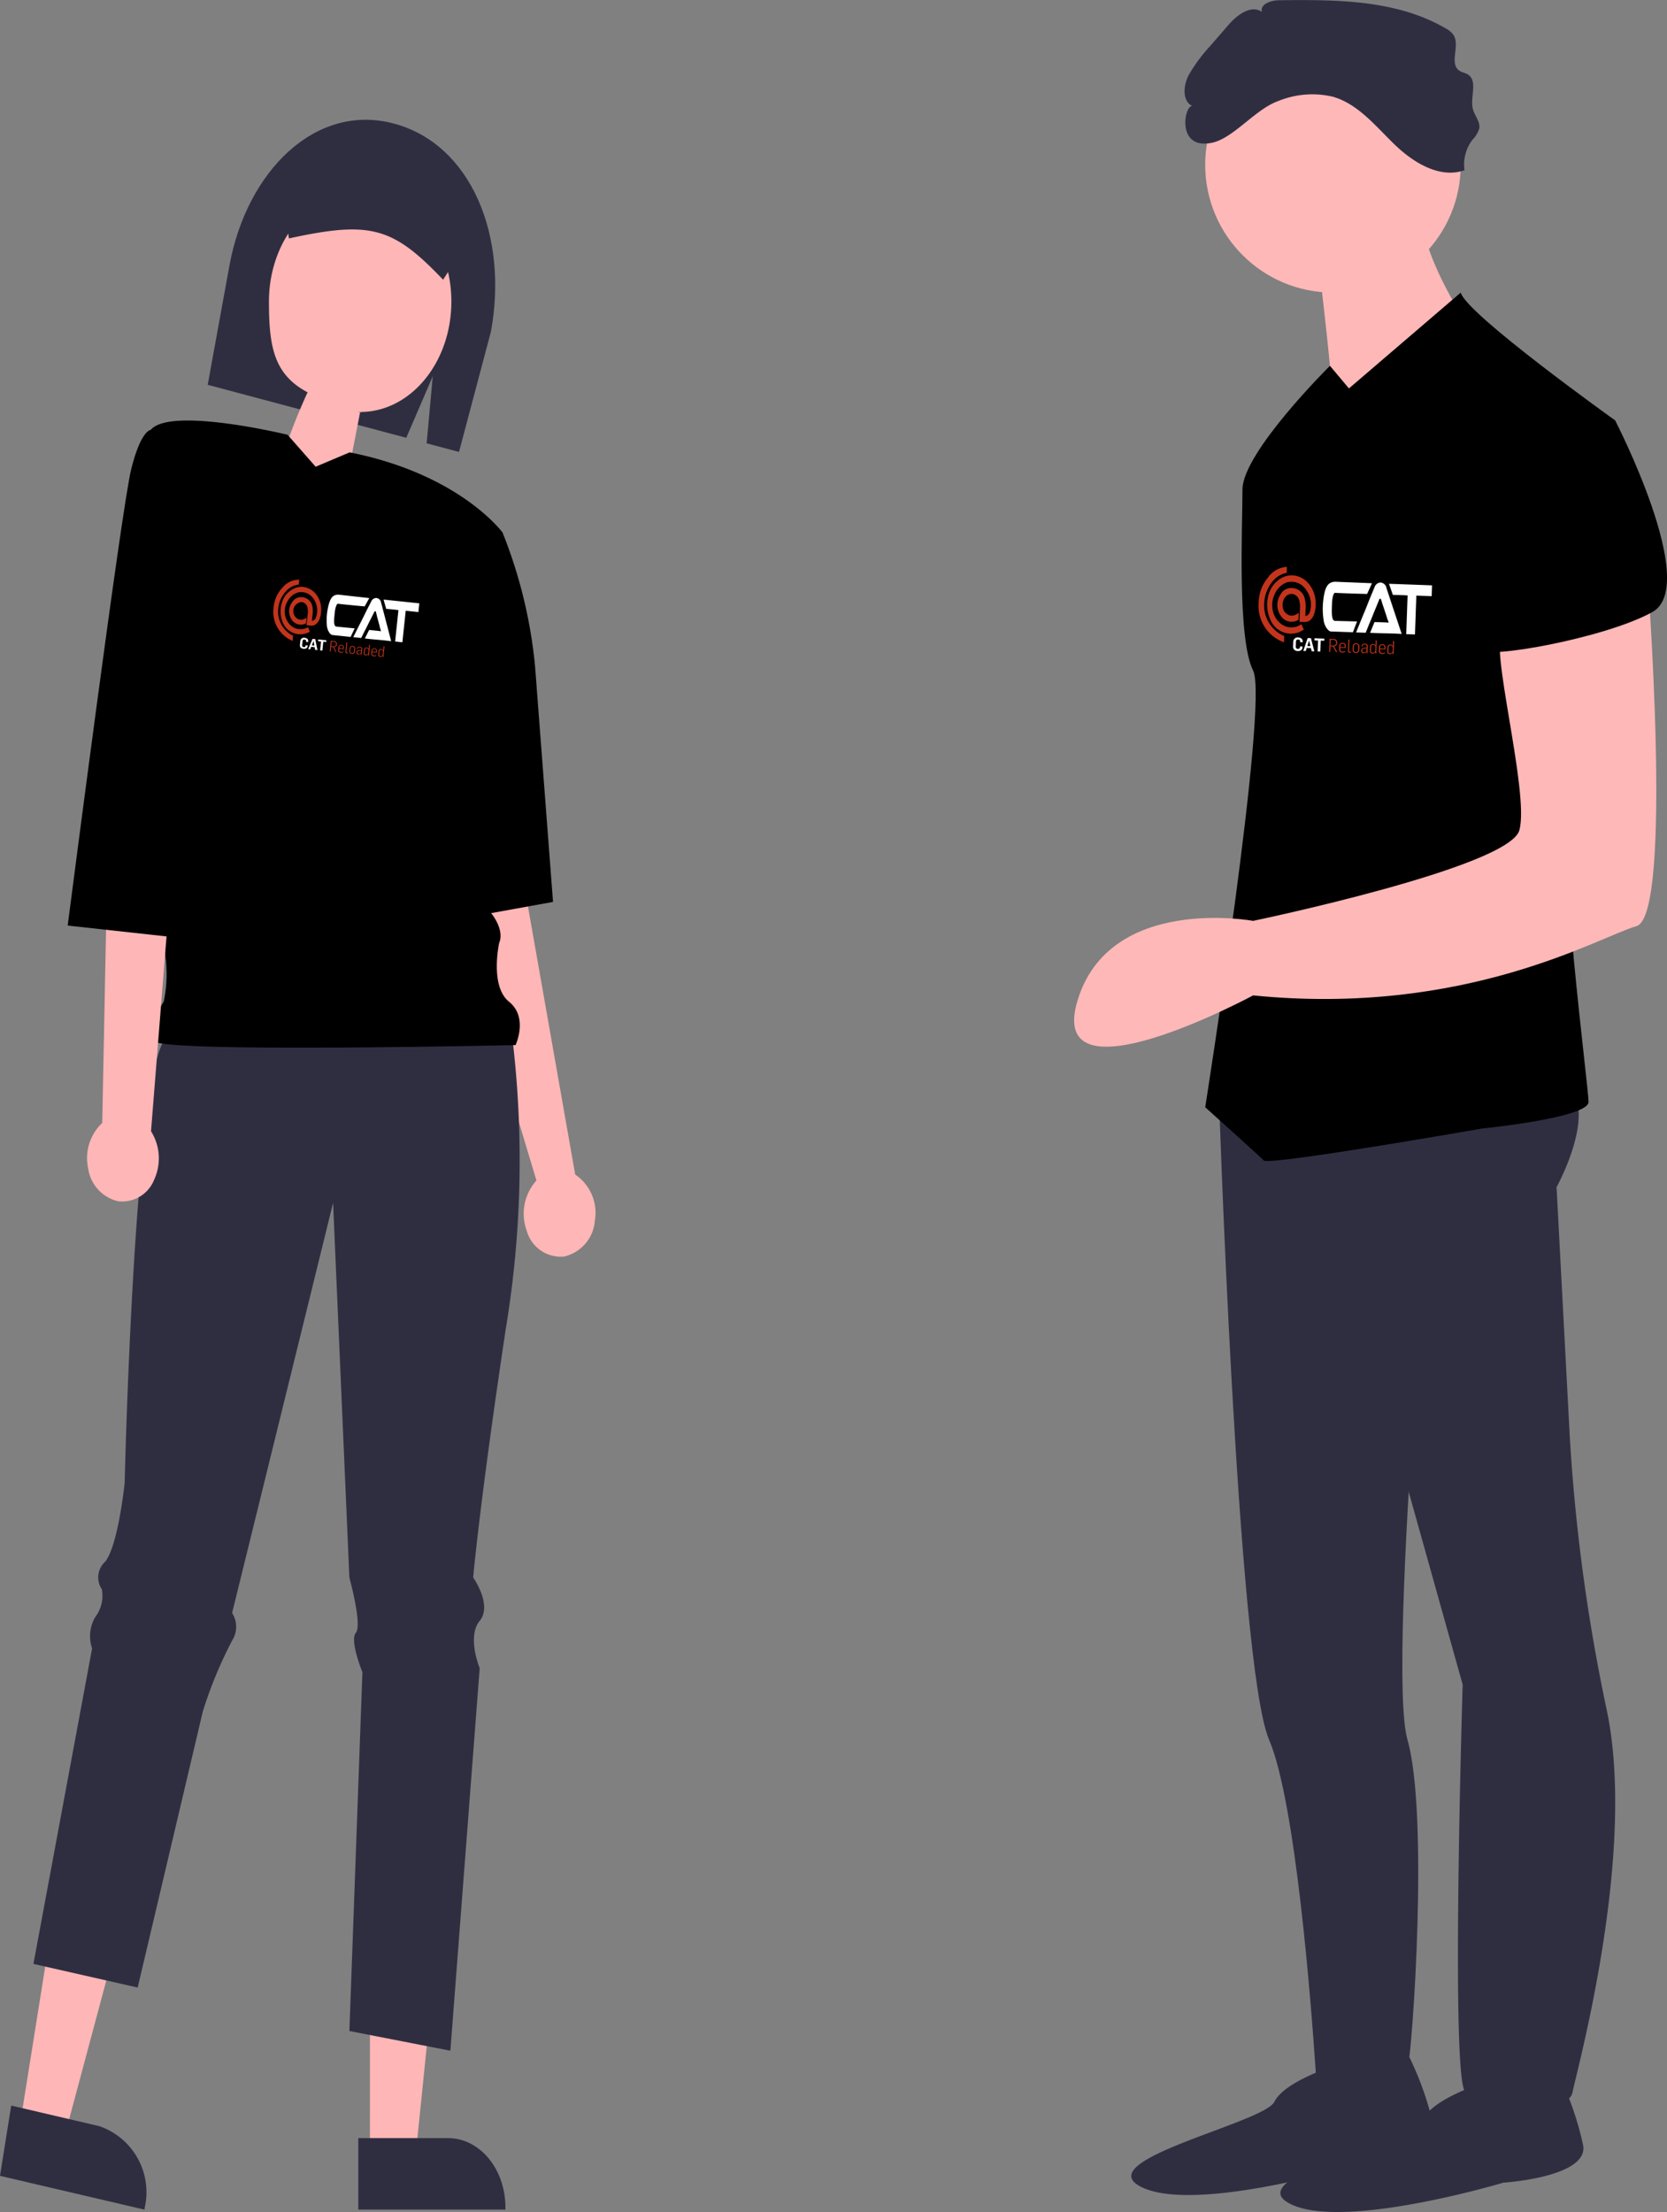 <svg id="Group_1217" data-name="Group 1217" xmlns="http://www.w3.org/2000/svg" width="86.674" height="115" viewBox="0 0 86.674 115">
  <rect x="0" y="0" width="86.674" height="115" fill="#808080" stroke="none"/>
  <g id="Group_971" data-name="Group 971" transform="translate(55.848)">
    <path id="Path_2529" data-name="Path 2529" d="M912.7,518.1s.973,30.281,2.633,34.156c1.383,3.228,2.19,13.754,2.421,17.18.047.687.07,1.089.07,1.089s4.429,0,4.705-1.107,1.107-13.286,0-17.161,1.578-32.527,1.578-32.527Z" transform="translate(-905.197 -461.81)" fill="#2f2e41"/>
    <path id="Path_2530" data-name="Path 2530" d="M904,736.067s-2.768.829-3.322,1.938-9.688,3.045-6.92,4.429,11.072-1.107,11.072-1.107,4.429-.277,4.152-1.938a16.408,16.408,0,0,0-1.285-3.707Z" transform="translate(-890.266 -628.736)" fill="#2f2e41"/>
    <path id="Path_2531" data-name="Path 2531" d="M937.293,739.867s-2.768.83-3.321,1.938-9.688,3.045-6.92,4.428,11.072-1.107,11.072-1.107,4.429-.277,4.152-1.938a16.411,16.411,0,0,0-1.285-3.707Z" transform="translate(-915.808 -631.652)" fill="#2f2e41"/>
    <path id="Path_2532" data-name="Path 2532" d="M922.824,517.851l3.875,6.643,6.467,23.1s-.655,21.191.176,21.191,5.259,1.384,5.536,0c.233-1.169,3.334-12.368,1.789-19.822a95.339,95.339,0,0,1-1.934-14.3l-.685-12.933s2.768-4.982-.277-5.813S922.824,517.851,922.824,517.851Z" transform="translate(-912.964 -460.013)" fill="#2f2e41"/>
    <circle id="Ellipse_498" data-name="Ellipse 498" cx="6.643" cy="6.643" r="6.643" transform="translate(6.815 1.925)" fill="#ffb8b8"/>
    <path id="Path_2533" data-name="Path 2533" d="M934.714,323.929s1.107,8.857.83,9.411,6.643-6.09,6.643-6.09-2.491-3.875-1.938-5.813Z" transform="translate(-922.086 -310.932)" fill="#ffb8b8"/>
    <g id="Group_966" data-name="Group 966" transform="translate(6.816 15.212)">
      <path id="Path_2534" data-name="Path 2534" d="M931.064,348.293s-7.75-5.536-8.027-6.643l-5.813,4.982-.988-1.176s-4.548,4.5-4.548,6.435-.277,7.75.554,9.411-2.491,22.7-2.491,22.7,2.768,2.491,3.045,2.768,11.349-1.661,11.349-1.661,5.536-.554,5.536-1.384-1.661-13.286-1.107-16.608S931.064,348.293,931.064,348.293Z" transform="translate(-909.751 -341.65)"/>
    </g>
    <path id="Path_2535" data-name="Path 2535" d="M910.018,281.561a4.677,4.677,0,0,1,2.835-.221c1.311.379,2.218,1.528,3.2,2.478s2.351,1.793,3.64,1.345a2.134,2.134,0,0,1,.408-1.576,1.449,1.449,0,0,0,.362-.6c.055-.356-.244-.663-.334-1.011-.157-.611.274-1.448-.256-1.79-.14-.09-.317-.111-.453-.206-.536-.374.059-1.306-.3-1.855a1.134,1.134,0,0,0-.4-.336c-2.569-1.5-5.71-1.5-8.684-1.465-.414.005-.99.211-.874.608-.562-.4-1.3.163-1.751.686l-.927,1.071a8.249,8.249,0,0,0-1.133,1.533c-.283.541-.346,1.374.218,1.61-.419-.176-.927,2.307,1,1.9C907.7,283.488,908.8,281.995,910.018,281.561Z" transform="translate(-899.397 -276.311)" fill="#2f2e41"/>
    <path id="Path_2539" data-name="Path 2539" d="M910.261,403.476s1.384,17.992-.554,18.545-8.857,4.706-19.928,3.6c0,0-10.795,5.813-9.134.277s9.134-4.152,9.134-4.152,13.286-2.768,13.84-4.706-1.661-9.964-.83-10.242S910.261,403.476,910.261,403.476Z" transform="translate(-880.471 -373.871)" fill="#ffb8b8"/>
    <path id="Path_2540" data-name="Path 2540" d="M974.063,370.739l4.429-.554s4.429,8.581,1.938,9.964-8.857,2.491-8.857,1.938S974.063,370.739,974.063,370.739Z" transform="translate(-950.363 -348.33)"/>
    <g id="Component_38_11" data-name="Component 38 – 11" transform="matrix(0.999, 0.035, -0.035, 0.999, 9.661, 29.422)">
      <g id="Group_683" data-name="Group 683" transform="translate(1.87 3.649)">
        <path id="Path_2413" data-name="Path 2413" d="M0,.486V.219A.226.226,0,0,1,.253,0c.133,0,.236.07.236.2V.243H.363V.209a.1.1,0,0,0-.11-.1A.1.1,0,0,0,.14.22V.48A.1.1,0,0,0,.254.592.1.1,0,0,0,.362.5V.461H.489V.508c0,.128-.1.2-.235.2S0,.637,0,.486Z" transform="translate(0 0)" fill="#fff"/>
        <path id="Path_2414" data-name="Path 2414" d="M.205,0h.17l.2.679H.438L.391.516H.174L.129.679H0ZM.362.413.284.132h0L.2.413Z" transform="translate(0.538 0.012)" fill="#fff"/>
        <path id="Path_2415" data-name="Path 2415" d="M.186.109H0V0H.51V.109H.326V.678H.186Z" transform="translate(1.1 0.013)" fill="#fff"/>
        <path id="Path_2416" data-name="Path 2416" d="M0,0H.2a.179.179,0,0,1,.2.19A.173.173,0,0,1,.242.381l.18.3H.358L.186.389H.058V.68H0ZM.185.345C.29.345.343.3.343.2A.135.135,0,0,0,.192.048H.058v.3Z" transform="translate(1.885 0.012)" fill="#c2341c"/>
        <path id="Path_2417" data-name="Path 2417" d="M0,.331V.181A.165.165,0,0,1,.175,0,.151.151,0,0,1,.336.169V.26H.057V.333c0,.086.044.125.13.125A.243.243,0,0,0,.31.423l.02.036A.241.241,0,0,1,.18.505.158.158,0,0,1,0,.331ZM.284.22V.163A.108.108,0,0,0,.168.043.112.112,0,0,0,.057.165V.22Z" transform="translate(2.399 0.198)" fill="#c2341c"/>
        <path id="Path_2418" data-name="Path 2418" d="M0,.586V0H.055V.579c0,.033.016.056.06.056a.318.318,0,0,0,.044,0V.675A.177.177,0,0,1,.1.685a.089.089,0,0,1-.1-.1Z" transform="translate(2.86 0.013)" fill="#c2341c"/>
        <path id="Path_2419" data-name="Path 2419" d="M0,.333V.174A.16.16,0,0,1,.171,0,.157.157,0,0,1,.342.172V.33a.158.158,0,0,1-.17.175A.157.157,0,0,1,0,.333Zm.286,0V.168A.11.11,0,0,0,.171.044C.086.044.056.1.056.173V.331C.056.411.09.46.174.46S.287.4.287.33Z" transform="translate(3.103 0.198)" fill="#c2341c"/>
        <path id="Path_2420" data-name="Path 2420" d="M0,.366A.158.158,0,0,1,.176.215h.1V.126C.278.065.237.04.175.04S.066.065.066.12v.03H.017V.119C.017.04.091,0,.182,0S.333.037.333.123V.369c0,.035,0,.1,0,.124H.287l0-.08h0A.156.156,0,0,1,.135.5.128.128,0,0,1,0,.366ZM.278.335V.253H.187C.128.253.058.272.058.359a.093.093,0,0,0,.095.1A.125.125,0,0,0,.278.335Z" transform="translate(3.546 0.199)" fill="#c2341c"/>
        <path id="Path_2421" data-name="Path 2421" d="M0,.554V.335A.142.142,0,0,1,.147.186.136.136,0,0,1,.278.272h0V0H.333V.678H.284l0-.09h0a.156.156,0,0,1-.145.1A.127.127,0,0,1,0,.554ZM.28.491V.372A.14.14,0,0,0,.156.226c-.054,0-.1.027-.1.109v.21a.088.088,0,0,0,.1.1A.14.14,0,0,0,.28.491Z" transform="translate(4.003 0.013)" fill="#c2341c"/>
        <path id="Path_2422" data-name="Path 2422" d="M0,.331V.181A.165.165,0,0,1,.175,0,.151.151,0,0,1,.336.169V.26H.057V.333c0,.086.044.125.13.125A.243.243,0,0,0,.31.423l.02.036A.241.241,0,0,1,.18.505.158.158,0,0,1,0,.331ZM.284.22V.163A.108.108,0,0,0,.168.043.112.112,0,0,0,.057.165V.22Z" transform="translate(4.466 0.198)" fill="#c2341c"/>
        <path id="Path_2423" data-name="Path 2423" d="M0,.554V.335A.141.141,0,0,1,.147.186.136.136,0,0,1,.278.272h0V0H.333V.678H.284l0-.09h0a.156.156,0,0,1-.145.1A.127.127,0,0,1,0,.554ZM.28.491V.372A.14.14,0,0,0,.156.226c-.054,0-.1.027-.1.109v.21a.088.088,0,0,0,.1.1A.14.14,0,0,0,.28.491Z" transform="translate(4.908 0.013)" fill="#c2341c"/>
      </g>
      <g id="layer1" transform="translate(0 0)">
        <path id="path3003-4" d="M1.4,0A1.293,1.293,0,0,0,.447.578,2.108,2.108,0,0,0,0,1.943,2,2,0,0,0,1.39,3.926V3.6a1.733,1.733,0,0,1-1.1-1.7A1.906,1.906,0,0,1,.681.79,1.229,1.229,0,0,1,1.406.311Zm.316.43A1.094,1.094,0,0,0,1.3.509a1.4,1.4,0,0,0-.752.818A1.887,1.887,0,0,0,.706,2.9a1.158,1.158,0,0,0,1.431.478A2.191,2.191,0,0,0,2.4,3.231l-.14-.273a1.857,1.857,0,0,1-.233.127c-.87.3-1.593-.716-1.219-1.615A1.143,1.143,0,0,1,1.385.823a.887.887,0,0,1,.86.129A1.308,1.308,0,0,1,2.67,2.33a.267.267,0,0,1-.219.19c0-.112,0-.276,0-.41A1.639,1.639,0,0,0,2.4,1.662a.709.709,0,0,0-.692-.572.617.617,0,0,0-.585.359A.978.978,0,0,0,1.308,2.7a.674.674,0,0,0,.539.133.722.722,0,0,0,.169-.057c.048-.024.111-.057.088-.058V2.37a1.481,1.481,0,0,1-.188.113.474.474,0,0,1-.115.04.434.434,0,0,1-.355-.108c-.357-.269-.214-1,.26-1.021a.454.454,0,0,1,.413.372,1.3,1.3,0,0,1,.039.351c0,.224,0,.535,0,.535l0,.183h.112s.067,0,.148,0a.687.687,0,0,0,.132-.021A.336.336,0,0,0,2.7,2.735a.71.71,0,0,0,.188-.278,1.547,1.547,0,0,0,.074-.636A1.553,1.553,0,0,0,2.4.675,1.2,1.2,0,0,0,1.719.43Z" fill="#c2341c"/>
        <path id="path4227-4" d="M2.965,0a.348.348,0,0,0-.311.256c-.15.4-.189.5-.344.931-.1.292-.161.435-.294.8l-.24.652.5,0c.12-.331.131-.356.17-.474.1-.239.159-.433.268-.718.086-.225.131-.357.167-.451s.042-.152.09-.154.068.129.159.362c.053.138.15.4.184.494s.053.163.079.215a1,1,0,0,1,.057.142c.006.025-.085.01-.2.011-.219,0-.534,0-.534,0l-.21.569c.6.012,1.046-.019,1.645,0C3.877,1.9,3.371.538,3.346.468s-.059-.155-.074-.2A.339.339,0,0,0,2.965,0ZM.582.043A.645.645,0,0,0,.372.1C.2.192.063.375.011,1.048a3.876,3.876,0,0,0,.073,1.1c.071.253.244.486.393.489H1.612l.195-.571s-.778.011-1.149.01C.437,2.075.48,1.46.472,1.1.472,1.1.49.617.62.62c.411.01,1.66,0,1.66,0L2.513.053ZM3.4.051c0,.015.225.57.219.572.244,0,.5-.012.768,0V2.637l.455,0V.616H5.64c0-.272,0-.411,0-.561C4.876.051,4.212.052,3.4.051Z" transform="translate(3.342 0.642)" fill="#fff"/>
      </g>
    </g>
  </g>
  <g id="Group_1013" data-name="Group 1013" transform="translate(0 6.227)">
    <path id="Path_2501" data-name="Path 2501" d="M613.6,331.023l2.879-.41,1.016,10.661L620.09,356a2.4,2.4,0,0,1,1.022,2.395,2.073,2.073,0,0,1-1.6,1.869,1.835,1.835,0,0,1-1.938-1.328,2.584,2.584,0,0,1,.5-2.627l-2.607-8.675Z" transform="translate(-590.183 -301.164)" fill="#ffb6b6"/>
    <path id="Path_2502" data-name="Path 2502" d="M363.127,478.019H365.5l1.129-11.076h-3.5Z" transform="translate(-343.893 -372.156)" fill="#ffb6b6"/>
    <path id="Path_2503" data-name="Path 2503" d="M641.207,702.477h7.649v-.116c0-1.99-1.333-3.6-2.977-3.6h-4.672Z" transform="translate(-622.577 -593.83)" fill="#2f2e41"/>
    <path id="Path_2504" data-name="Path 2504" d="M460.747,471.161l2.328.544,2.843-10.616-3.436-.8Z" transform="translate(-459.718 -366.863)" fill="#ffb6b6"/>
    <path id="Path_2505" data-name="Path 2505" d="M751.6,694.173l7.51,1.756.018-.115a3.631,3.631,0,0,0-2.359-4.222h0l-4.586-1.072Z" transform="translate(-751.6 -587.281)" fill="#2f2e41"/>
    <path id="Path_2506" data-name="Path 2506" d="M653.371,195.693l-1.378,3.2-10.323-2.756,1.131-6.206c.9-4.912,4.484-8.46,8.542-7.377s5.952,5.885,5.057,10.8l-1.664,6.274-1.683-.449Z" transform="translate(-630.87 -182.359)" fill="#2f2e41"/>
    <path id="Path_2507" data-name="Path 2507" d="M661.839,417.493a53.577,53.577,0,0,1-.339,15.172c-1.355,9.021-1.694,12.916-1.694,12.916s1.016,1.435.339,2.255,0,2.46,0,2.46l-1.524,19.887-5.251-1.024.677-18.657s-.677-1.64-.339-2.05-.339-2.87-.339-2.87l-.847-19.477-5.25,21.321a1.327,1.327,0,0,1,0,1.435,22.2,22.2,0,0,0-1.524,3.69L642.362,466.9l-5.42-1.23,3.05-16.4a1.961,1.961,0,0,1,.17-1.64,1.843,1.843,0,0,0,.339-1.435,1.107,1.107,0,0,1,.169-1.435c.677-.82,1.016-4.1,1.016-4.1s.508-21.937,2.2-23.167S661.839,417.493,661.839,417.493Z" transform="translate(-635.204 -369.796)" fill="#2f2e41"/>
    <path id="Path_2541" data-name="Path 2541" d="M4.742,0C2.123,0,0,2.57,0,5.741c0,2.342.256,3.787,2.009,4.717A30.19,30.19,0,0,0,.54,14.315c-.093.675,1.876.724,1.967.757l1.45.45.785-4.041c.215.047-.288,0,0,0,2.619,0,4.742-2.57,4.742-5.741S7.361,0,4.742,0Z" transform="translate(13.984 3.711)" fill="#ffb6b6"/>
    <path id="Path_2508" data-name="Path 2508" d="M636.8,263.493l1.015,24.808a2.092,2.092,0,0,0-.339,2.05,7.054,7.054,0,0,1,0,2.87s-1.016,1.435-.508,2.05,18.8.205,18.8.205.677-1.435-.339-2.255-.508-3.075-.508-3.075.339-.615-.508-1.64-1.524-9.431-1.524-9.431l2.2-10.251s-2.216-3.028-7.945-4.163l-1.769.748-1.461-1.663S637.815,262.263,636.8,263.493Z" transform="translate(-628.963 -247.37)"/>
    <path id="Path_2509" data-name="Path 2509" d="M627.357,291.754l2.624-.141a25.064,25.064,0,0,1,1.694,6.971l.933,12.237-6.014,1.09Z" transform="translate(-603.854 -270.159)"/>
    <path id="Path_2510" data-name="Path 2510" d="M658.172,199.5l1.762-2.744a2.277,2.277,0,0,0-1.4-2.659l-6.655-1.777a1.877,1.877,0,0,0-2.2,1.7l0,.02.476,3.313.084-.018c4.13-.891,5.307-.578,7.869,2.1Z" transform="translate(-635.133 -191.185)" fill="#2f2e41"/>
    <path id="Path_2511" data-name="Path 2511" d="M737.864,334.237l.318-16.143.339-11.481,4.065.615L740.4,334.669a2.648,2.648,0,0,1,.161,2.523,1.784,1.784,0,0,1-1.877,1.115,2.042,2.042,0,0,1-1.551-1.7A2.514,2.514,0,0,1,737.864,334.237Z" transform="translate(-732.548 -282.084)" fill="#ffb6b6"/>
    <path id="Path_2512" data-name="Path 2512" d="M739.877,265.959l-2.965-.346s-.508,0-1.016,2.05-3.3,23.719-3.3,23.719l6.181.679Z" transform="translate(-729.076 -249.49)"/>
    <g id="Component_38_14" data-name="Component 38 – 14" transform="translate(14.392 23.789) rotate(6.024)">
      <g id="Group_683-2" data-name="Group 683" transform="translate(1.563 2.974)">
        <path id="Path_2413-2" data-name="Path 2413" d="M0,.4V.179A.188.188,0,0,1,.212,0c.111,0,.2.057.2.159V.2H.3V.171C.3.123.268.091.211.091A.084.084,0,0,0,.118.179V.392a.085.085,0,0,0,.1.091C.267.483.3.454.3.406V.376H.409V.413c0,.1-.087.16-.2.16S0,.52,0,.4Z" transform="translate(0 0)" fill="#fff"/>
        <path id="Path_2414-2" data-name="Path 2414" d="M.172,0H.314L.483.554H.365L.326.421H.145L.108.554H0ZM.3.337.238.108h0L.17.337Z" transform="translate(0.45 0.01)" fill="#fff"/>
        <path id="Path_2415-2" data-name="Path 2415" d="M.155.089H0V0H.426V.089H.272V.553H.156V.089Z" transform="translate(0.92 0.011)" fill="#fff"/>
        <path id="Path_2416-2" data-name="Path 2416" d="M0,0H.167A.148.148,0,0,1,.335.156.142.142,0,0,1,.2.311l.15.244H.3L.155.318H.048V.554H0ZM.154.281C.243.281.287.24.287.159A.111.111,0,0,0,.16.039H.048V.281Z" transform="translate(1.576 0.01)" fill="#c2341c"/>
        <path id="Path_2417-2" data-name="Path 2417" d="M0,.27V.148A.136.136,0,0,1,.146,0,.125.125,0,0,1,.28.138V.212H.047v.06c0,.07.037.1.109.1a.207.207,0,0,0,.1-.029L.275.374A.205.205,0,0,1,.15.412.131.131,0,0,1,0,.27ZM.237.18V.133a.089.089,0,0,0-.1-.1.093.093,0,0,0-.093.1V.179h.19Z" transform="translate(2.006 0.162)" fill="#c2341c"/>
        <path id="Path_2418-2" data-name="Path 2418" d="M0,.478V0H.047V.472C.047.5.06.519.1.519l.037,0V.551A.152.152,0,0,1,.082.559.074.074,0,0,1,0,.478Z" transform="translate(2.391 0.011)" fill="#c2341c"/>
        <path id="Path_2419-2" data-name="Path 2419" d="M0,.271V.142A.132.132,0,0,1,.143,0,.13.13,0,0,1,.286.14V.269A.131.131,0,0,1,.144.412.13.13,0,0,1,0,.271Zm.239,0V.137a.091.091,0,0,0-.1-.1c-.07,0-.095.048-.095.1V.269c0,.065.029.105.1.105S.24.328.24.269Z" transform="translate(2.594 0.161)" fill="#c2341c"/>
        <path id="Path_2420-2" data-name="Path 2420" d="M0,.3C0,.208.081.176.147.175H.233V.1C.233.054.2.033.146.033S.055.053.055.1V.121H.014V.1c0-.064.062-.1.138-.1S.279.03.279.1V.3c0,.029,0,.08,0,.1H.24l0-.065h0A.131.131,0,0,1,.113.41.106.106,0,0,1,0,.3ZM.233.273V.206H.155C.106.206.047.222.047.292A.077.077,0,0,0,.126.376a.1.1,0,0,0,.107-.1Z" transform="translate(2.965 0.162)" fill="#c2341c"/>
        <path id="Path_2421-2" data-name="Path 2421" d="M0,.451V.273A.116.116,0,0,1,.123.151a.114.114,0,0,1,.11.07h0V0H.28V.553H.239l0-.074h0A.13.13,0,0,1,.114.562.1.1,0,0,1,0,.451ZM.233.4V.3A.116.116,0,0,0,.13.184.078.078,0,0,0,.047.273V.444A.073.073,0,0,0,.128.526.115.115,0,0,0,.233.4Z" transform="translate(3.347 0.011)" fill="#c2341c"/>
        <path id="Path_2422-2" data-name="Path 2422" d="M0,.27V.148A.136.136,0,0,1,.146,0,.125.125,0,0,1,.28.138V.212H.047v.06c0,.07.037.1.109.1a.207.207,0,0,0,.1-.029L.275.374A.205.205,0,0,1,.15.412.131.131,0,0,1,0,.27ZM.237.18V.133a.089.089,0,0,0-.1-.1.093.093,0,0,0-.093.1V.179h.19Z" transform="translate(3.735 0.162)" fill="#c2341c"/>
        <path id="Path_2423-2" data-name="Path 2423" d="M0,.451V.273A.116.116,0,0,1,.123.151a.114.114,0,0,1,.11.07h0V0H.28V.553H.239l0-.074h0A.13.13,0,0,1,.114.562.1.1,0,0,1,0,.451ZM.233.4V.3A.116.116,0,0,0,.13.184.078.078,0,0,0,.047.273V.444A.073.073,0,0,0,.128.526.115.115,0,0,0,.233.4Z" transform="translate(4.104 0.011)" fill="#c2341c"/>
      </g>
      <g id="layer1-2" data-name="layer1" transform="translate(0 0)">
        <path id="path3003-4-2" data-name="path3003-4" d="M1.173,0a1.085,1.085,0,0,0-.8.471A1.691,1.691,0,0,0,0,1.583,1.634,1.634,0,0,0,1.162,3.2V2.934A1.413,1.413,0,0,1,.246,1.546,1.531,1.531,0,0,1,.57.644a1.029,1.029,0,0,1,.605-.39Zm.264.351a.936.936,0,0,0-.351.064,1.156,1.156,0,0,0-.629.666A1.5,1.5,0,0,0,.589,2.36a.984.984,0,0,0,1.2.389,1.846,1.846,0,0,0,.218-.116L1.889,2.41a1.566,1.566,0,0,1-.194.1C.967,2.761.362,1.931.675,1.2A.94.94,0,0,1,1.158.671a.758.758,0,0,1,.719.105A1.051,1.051,0,0,1,2.232,1.9a.222.222,0,0,1-.183.155c0-.091,0-.225,0-.334a1.3,1.3,0,0,0-.038-.365A.59.59,0,0,0,1.43.889a.517.517,0,0,0-.489.293A.782.782,0,0,0,1.095,2.2a.574.574,0,0,0,.451.108.614.614,0,0,0,.141-.047c.04-.02.093-.047.074-.047V1.932a1.249,1.249,0,0,1-.157.093.4.4,0,0,1-.1.033.369.369,0,0,1-.3-.088.476.476,0,0,1,.217-.832.377.377,0,0,1,.346.3,1.033,1.033,0,0,1,.032.287c0,.181,0,.437,0,.437l0,.149H1.9s.056,0,.124,0a.588.588,0,0,0,.11-.017.283.283,0,0,0,.122-.066A.579.579,0,0,0,2.413,2a1.232,1.232,0,0,0,.062-.518A1.255,1.255,0,0,0,2,.55,1.022,1.022,0,0,0,1.437.351Z" transform="translate(0 0)" fill="#c2341c"/>
        <path id="path4227-4-2" data-name="path4227-4" d="M2.479,0a.29.29,0,0,0-.26.208c-.125.329-.158.4-.288.76-.087.238-.135.355-.246.652-.034.091-.2.531-.2.531l.415,0c.1-.27.109-.29.142-.386.084-.195.133-.353.224-.585.072-.184.11-.291.14-.368S2.442.691,2.482.69s.057.1.133.3c.045.113.125.326.154.4s.044.133.066.176a.807.807,0,0,1,.047.116c.005.021-.071.008-.168.009-.183,0-.447,0-.447,0l-.175.464c.5.01.874-.016,1.375,0C3.243,1.547,2.819.438,2.8.381S2.749.255,2.736.218A.282.282,0,0,0,2.479,0ZM.486.035A.55.55,0,0,0,.311.081C.17.157.052.305.009.855a3.083,3.083,0,0,0,.061.9c.06.206.2.4.329.4h.948l.163-.466s-.65.009-.961.008C.365,1.692.4,1.191.394.9.394.9.41.5.518.507.862.515,1.906.5,1.906.5L2.1.044ZM2.848.042c0,.012.188.466.183.466.2,0,.417-.01.642,0V2.149l.38,0V.5h.663c0-.222,0-.335,0-.457-.64,0-1.194,0-1.869,0Z" transform="translate(2.795 0.523)" fill="#fff"/>
      </g>
    </g>
  </g>
</svg>
